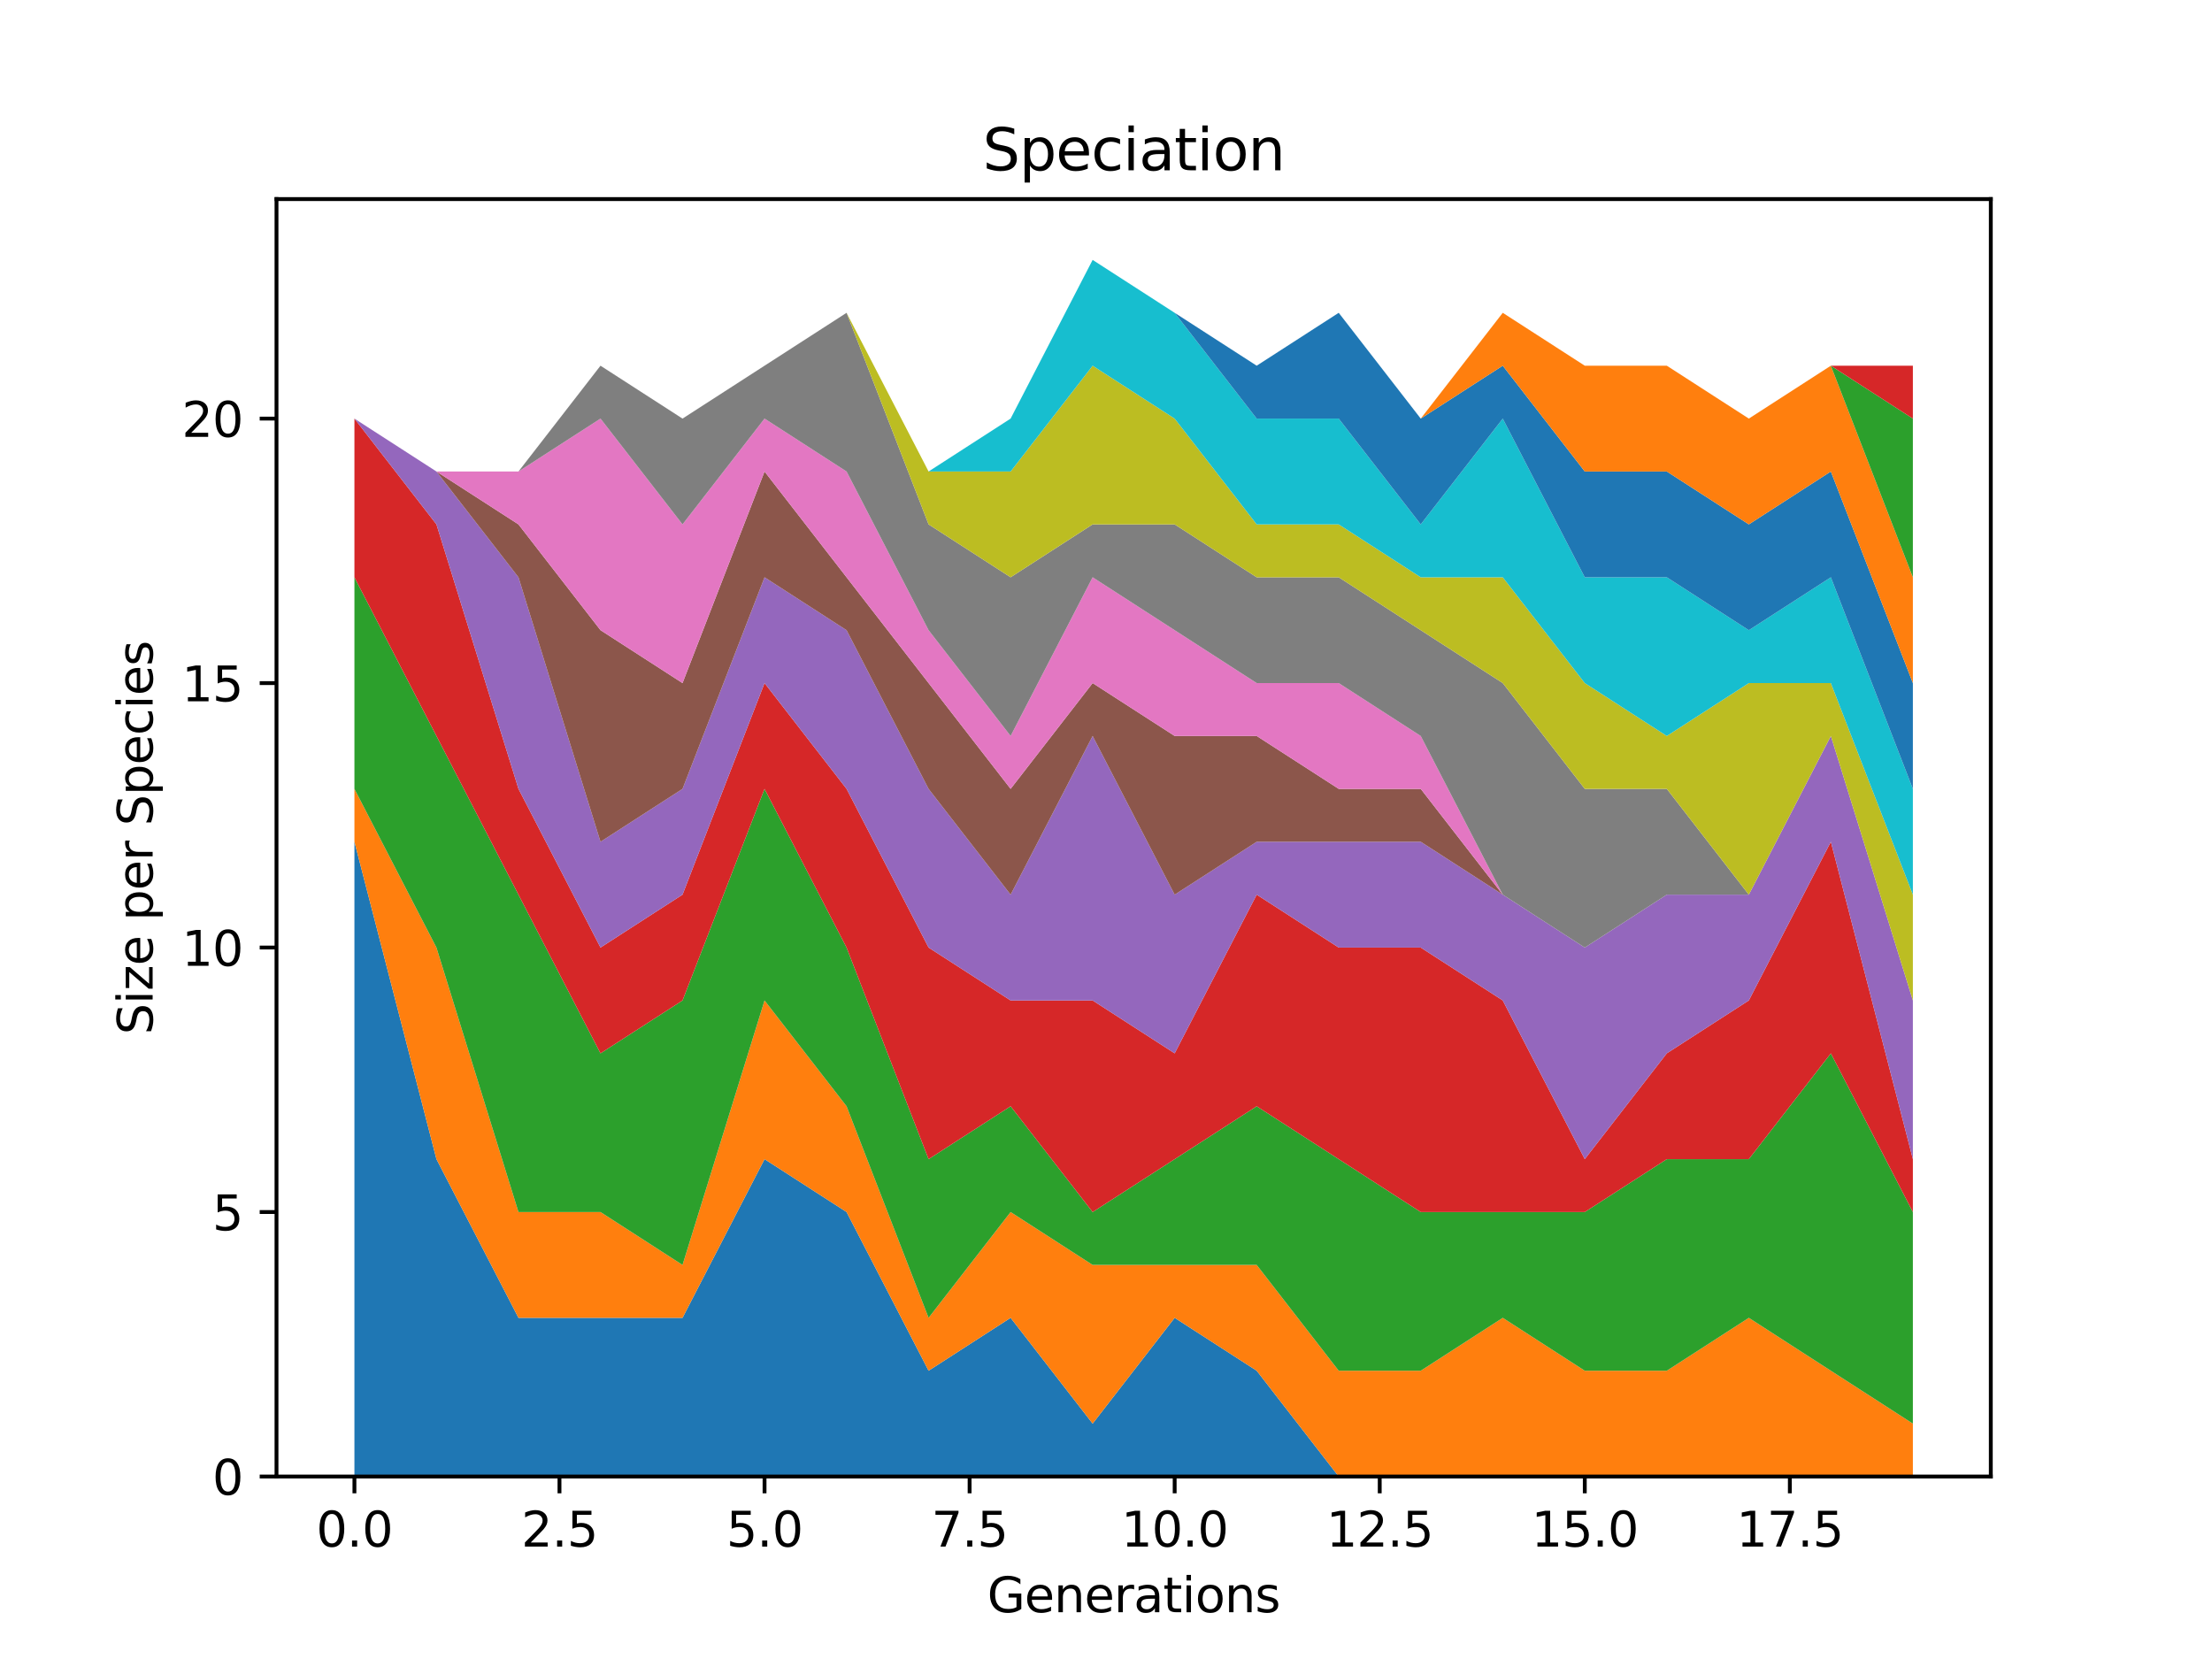 <?xml version="1.0" encoding="utf-8" standalone="no"?>
<!DOCTYPE svg PUBLIC "-//W3C//DTD SVG 1.1//EN"
  "http://www.w3.org/Graphics/SVG/1.1/DTD/svg11.dtd">
<svg xmlns:xlink="http://www.w3.org/1999/xlink" width="460.8pt" height="345.6pt" viewBox="0 0 460.8 345.6" xmlns="http://www.w3.org/2000/svg" version="1.1">
 <defs>
  <style type="text/css">*{stroke-linejoin: round; stroke-linecap: butt}</style>
 </defs>
 <g id="figure_1">
  <g id="patch_1">
   <path d="M 0 345.6 
L 460.8 345.6 
L 460.8 0 
L 0 0 
z
" style="fill: #ffffff"/>
  </g>
  <g id="axes_1">
   <g id="patch_2">
    <path d="M 57.6 307.584 
L 414.72 307.584 
L 414.72 41.472 
L 57.6 41.472 
z
" style="fill: #ffffff"/>
   </g>
   <g id="PolyCollection_1">
    <path d="M 73.833 175.354 
L 73.833 307.584 
L 90.92 307.584 
L 108.007 307.584 
L 125.094 307.584 
L 142.181 307.584 
L 159.268 307.584 
L 176.355 307.584 
L 193.442 307.584 
L 210.529 307.584 
L 227.616 307.584 
L 244.704 307.584 
L 261.791 307.584 
L 278.878 307.584 
L 295.965 307.584 
L 313.052 307.584 
L 330.139 307.584 
L 347.226 307.584 
L 364.313 307.584 
L 381.4 307.584 
L 398.487 307.584 
L 398.487 307.584 
L 398.487 307.584 
L 381.4 307.584 
L 364.313 307.584 
L 347.226 307.584 
L 330.139 307.584 
L 313.052 307.584 
L 295.965 307.584 
L 278.878 307.584 
L 261.791 285.546 
L 244.704 274.527 
L 227.616 296.565 
L 210.529 274.527 
L 193.442 285.546 
L 176.355 252.488 
L 159.268 241.469 
L 142.181 274.527 
L 125.094 274.527 
L 108.007 274.527 
L 90.92 241.469 
L 73.833 175.354 
z
" clip-path="url(#p6e69b3e4cf)" style="fill: #1f77b4"/>
   </g>
   <g id="PolyCollection_2">
    <path d="M 73.833 164.335 
L 73.833 175.354 
L 90.92 241.469 
L 108.007 274.527 
L 125.094 274.527 
L 142.181 274.527 
L 159.268 241.469 
L 176.355 252.488 
L 193.442 285.546 
L 210.529 274.527 
L 227.616 296.565 
L 244.704 274.527 
L 261.791 285.546 
L 278.878 307.584 
L 295.965 307.584 
L 313.052 307.584 
L 330.139 307.584 
L 347.226 307.584 
L 364.313 307.584 
L 381.4 307.584 
L 398.487 307.584 
L 398.487 296.565 
L 398.487 296.565 
L 381.4 285.546 
L 364.313 274.527 
L 347.226 285.546 
L 330.139 285.546 
L 313.052 274.527 
L 295.965 285.546 
L 278.878 285.546 
L 261.791 263.507 
L 244.704 263.507 
L 227.616 263.507 
L 210.529 252.488 
L 193.442 274.527 
L 176.355 230.45 
L 159.268 208.412 
L 142.181 263.507 
L 125.094 252.488 
L 108.007 252.488 
L 90.92 197.393 
L 73.833 164.335 
z
" clip-path="url(#p6e69b3e4cf)" style="fill: #ff7f0e"/>
   </g>
   <g id="PolyCollection_3">
    <path d="M 73.833 120.259 
L 73.833 164.335 
L 90.92 197.393 
L 108.007 252.488 
L 125.094 252.488 
L 142.181 263.507 
L 159.268 208.412 
L 176.355 230.45 
L 193.442 274.527 
L 210.529 252.488 
L 227.616 263.507 
L 244.704 263.507 
L 261.791 263.507 
L 278.878 285.546 
L 295.965 285.546 
L 313.052 274.527 
L 330.139 285.546 
L 347.226 285.546 
L 364.313 274.527 
L 381.4 285.546 
L 398.487 296.565 
L 398.487 252.488 
L 398.487 252.488 
L 381.4 219.431 
L 364.313 241.469 
L 347.226 241.469 
L 330.139 252.488 
L 313.052 252.488 
L 295.965 252.488 
L 278.878 241.469 
L 261.791 230.45 
L 244.704 241.469 
L 227.616 252.488 
L 210.529 230.45 
L 193.442 241.469 
L 176.355 197.393 
L 159.268 164.335 
L 142.181 208.412 
L 125.094 219.431 
L 108.007 186.374 
L 90.92 153.316 
L 73.833 120.259 
z
" clip-path="url(#p6e69b3e4cf)" style="fill: #2ca02c"/>
   </g>
   <g id="PolyCollection_4">
    <path d="M 73.833 87.201 
L 73.833 120.259 
L 90.92 153.316 
L 108.007 186.374 
L 125.094 219.431 
L 142.181 208.412 
L 159.268 164.335 
L 176.355 197.393 
L 193.442 241.469 
L 210.529 230.45 
L 227.616 252.488 
L 244.704 241.469 
L 261.791 230.45 
L 278.878 241.469 
L 295.965 252.488 
L 313.052 252.488 
L 330.139 252.488 
L 347.226 241.469 
L 364.313 241.469 
L 381.4 219.431 
L 398.487 252.488 
L 398.487 241.469 
L 398.487 241.469 
L 381.4 175.354 
L 364.313 208.412 
L 347.226 219.431 
L 330.139 241.469 
L 313.052 208.412 
L 295.965 197.393 
L 278.878 197.393 
L 261.791 186.374 
L 244.704 219.431 
L 227.616 208.412 
L 210.529 208.412 
L 193.442 197.393 
L 176.355 164.335 
L 159.268 142.297 
L 142.181 186.374 
L 125.094 197.393 
L 108.007 164.335 
L 90.92 109.24 
L 73.833 87.201 
z
" clip-path="url(#p6e69b3e4cf)" style="fill: #d62728"/>
   </g>
   <g id="PolyCollection_5">
    <path d="M 73.833 87.201 
L 73.833 87.201 
L 90.92 109.24 
L 108.007 164.335 
L 125.094 197.393 
L 142.181 186.374 
L 159.268 142.297 
L 176.355 164.335 
L 193.442 197.393 
L 210.529 208.412 
L 227.616 208.412 
L 244.704 219.431 
L 261.791 186.374 
L 278.878 197.393 
L 295.965 197.393 
L 313.052 208.412 
L 330.139 241.469 
L 347.226 219.431 
L 364.313 208.412 
L 381.4 175.354 
L 398.487 241.469 
L 398.487 208.412 
L 398.487 208.412 
L 381.4 153.316 
L 364.313 186.374 
L 347.226 186.374 
L 330.139 197.393 
L 313.052 186.374 
L 295.965 175.354 
L 278.878 175.354 
L 261.791 175.354 
L 244.704 186.374 
L 227.616 153.316 
L 210.529 186.374 
L 193.442 164.335 
L 176.355 131.278 
L 159.268 120.259 
L 142.181 164.335 
L 125.094 175.354 
L 108.007 120.259 
L 90.92 98.221 
L 73.833 87.201 
z
" clip-path="url(#p6e69b3e4cf)" style="fill: #9467bd"/>
   </g>
   <g id="PolyCollection_6">
    <path d="M 73.833 87.201 
L 73.833 87.201 
L 90.92 98.221 
L 108.007 120.259 
L 125.094 175.354 
L 142.181 164.335 
L 159.268 120.259 
L 176.355 131.278 
L 193.442 164.335 
L 210.529 186.374 
L 227.616 153.316 
L 244.704 186.374 
L 261.791 175.354 
L 278.878 175.354 
L 295.965 175.354 
L 313.052 186.374 
L 330.139 197.393 
L 347.226 186.374 
L 364.313 186.374 
L 381.4 153.316 
L 398.487 208.412 
L 398.487 208.412 
L 398.487 208.412 
L 381.4 153.316 
L 364.313 186.374 
L 347.226 186.374 
L 330.139 197.393 
L 313.052 186.374 
L 295.965 164.335 
L 278.878 164.335 
L 261.791 153.316 
L 244.704 153.316 
L 227.616 142.297 
L 210.529 164.335 
L 193.442 142.297 
L 176.355 120.259 
L 159.268 98.221 
L 142.181 142.297 
L 125.094 131.278 
L 108.007 109.24 
L 90.92 98.221 
L 73.833 87.201 
z
" clip-path="url(#p6e69b3e4cf)" style="fill: #8c564b"/>
   </g>
   <g id="PolyCollection_7">
    <path d="M 73.833 87.201 
L 73.833 87.201 
L 90.92 98.221 
L 108.007 109.24 
L 125.094 131.278 
L 142.181 142.297 
L 159.268 98.221 
L 176.355 120.259 
L 193.442 142.297 
L 210.529 164.335 
L 227.616 142.297 
L 244.704 153.316 
L 261.791 153.316 
L 278.878 164.335 
L 295.965 164.335 
L 313.052 186.374 
L 330.139 197.393 
L 347.226 186.374 
L 364.313 186.374 
L 381.4 153.316 
L 398.487 208.412 
L 398.487 208.412 
L 398.487 208.412 
L 381.4 153.316 
L 364.313 186.374 
L 347.226 186.374 
L 330.139 197.393 
L 313.052 186.374 
L 295.965 153.316 
L 278.878 142.297 
L 261.791 142.297 
L 244.704 131.278 
L 227.616 120.259 
L 210.529 153.316 
L 193.442 131.278 
L 176.355 98.221 
L 159.268 87.201 
L 142.181 109.24 
L 125.094 87.201 
L 108.007 98.221 
L 90.92 98.221 
L 73.833 87.201 
z
" clip-path="url(#p6e69b3e4cf)" style="fill: #e377c2"/>
   </g>
   <g id="PolyCollection_8">
    <path d="M 73.833 87.201 
L 73.833 87.201 
L 90.92 98.221 
L 108.007 98.221 
L 125.094 87.201 
L 142.181 109.24 
L 159.268 87.201 
L 176.355 98.221 
L 193.442 131.278 
L 210.529 153.316 
L 227.616 120.259 
L 244.704 131.278 
L 261.791 142.297 
L 278.878 142.297 
L 295.965 153.316 
L 313.052 186.374 
L 330.139 197.393 
L 347.226 186.374 
L 364.313 186.374 
L 381.4 153.316 
L 398.487 208.412 
L 398.487 208.412 
L 398.487 208.412 
L 381.4 153.316 
L 364.313 186.374 
L 347.226 164.335 
L 330.139 164.335 
L 313.052 142.297 
L 295.965 131.278 
L 278.878 120.259 
L 261.791 120.259 
L 244.704 109.24 
L 227.616 109.24 
L 210.529 120.259 
L 193.442 109.24 
L 176.355 65.163 
L 159.268 76.182 
L 142.181 87.201 
L 125.094 76.182 
L 108.007 98.221 
L 90.92 98.221 
L 73.833 87.201 
z
" clip-path="url(#p6e69b3e4cf)" style="fill: #7f7f7f"/>
   </g>
   <g id="PolyCollection_9">
    <path d="M 73.833 87.201 
L 73.833 87.201 
L 90.92 98.221 
L 108.007 98.221 
L 125.094 76.182 
L 142.181 87.201 
L 159.268 76.182 
L 176.355 65.163 
L 193.442 109.24 
L 210.529 120.259 
L 227.616 109.24 
L 244.704 109.24 
L 261.791 120.259 
L 278.878 120.259 
L 295.965 131.278 
L 313.052 142.297 
L 330.139 164.335 
L 347.226 164.335 
L 364.313 186.374 
L 381.4 153.316 
L 398.487 208.412 
L 398.487 186.374 
L 398.487 186.374 
L 381.4 142.297 
L 364.313 142.297 
L 347.226 153.316 
L 330.139 142.297 
L 313.052 120.259 
L 295.965 120.259 
L 278.878 109.24 
L 261.791 109.24 
L 244.704 87.201 
L 227.616 76.182 
L 210.529 98.221 
L 193.442 98.221 
L 176.355 65.163 
L 159.268 76.182 
L 142.181 87.201 
L 125.094 76.182 
L 108.007 98.221 
L 90.92 98.221 
L 73.833 87.201 
z
" clip-path="url(#p6e69b3e4cf)" style="fill: #bcbd22"/>
   </g>
   <g id="PolyCollection_10">
    <path d="M 73.833 87.201 
L 73.833 87.201 
L 90.92 98.221 
L 108.007 98.221 
L 125.094 76.182 
L 142.181 87.201 
L 159.268 76.182 
L 176.355 65.163 
L 193.442 98.221 
L 210.529 98.221 
L 227.616 76.182 
L 244.704 87.201 
L 261.791 109.24 
L 278.878 109.24 
L 295.965 120.259 
L 313.052 120.259 
L 330.139 142.297 
L 347.226 153.316 
L 364.313 142.297 
L 381.4 142.297 
L 398.487 186.374 
L 398.487 164.335 
L 398.487 164.335 
L 381.4 120.259 
L 364.313 131.278 
L 347.226 120.259 
L 330.139 120.259 
L 313.052 87.201 
L 295.965 109.24 
L 278.878 87.201 
L 261.791 87.201 
L 244.704 65.163 
L 227.616 54.144 
L 210.529 87.201 
L 193.442 98.221 
L 176.355 65.163 
L 159.268 76.182 
L 142.181 87.201 
L 125.094 76.182 
L 108.007 98.221 
L 90.92 98.221 
L 73.833 87.201 
z
" clip-path="url(#p6e69b3e4cf)" style="fill: #17becf"/>
   </g>
   <g id="PolyCollection_11">
    <path d="M 73.833 87.201 
L 73.833 87.201 
L 90.92 98.221 
L 108.007 98.221 
L 125.094 76.182 
L 142.181 87.201 
L 159.268 76.182 
L 176.355 65.163 
L 193.442 98.221 
L 210.529 87.201 
L 227.616 54.144 
L 244.704 65.163 
L 261.791 87.201 
L 278.878 87.201 
L 295.965 109.24 
L 313.052 87.201 
L 330.139 120.259 
L 347.226 120.259 
L 364.313 131.278 
L 381.4 120.259 
L 398.487 164.335 
L 398.487 142.297 
L 398.487 142.297 
L 381.4 98.221 
L 364.313 109.24 
L 347.226 98.221 
L 330.139 98.221 
L 313.052 76.182 
L 295.965 87.201 
L 278.878 65.163 
L 261.791 76.182 
L 244.704 65.163 
L 227.616 54.144 
L 210.529 87.201 
L 193.442 98.221 
L 176.355 65.163 
L 159.268 76.182 
L 142.181 87.201 
L 125.094 76.182 
L 108.007 98.221 
L 90.92 98.221 
L 73.833 87.201 
z
" clip-path="url(#p6e69b3e4cf)" style="fill: #1f77b4"/>
   </g>
   <g id="PolyCollection_12">
    <path d="M 73.833 87.201 
L 73.833 87.201 
L 90.92 98.221 
L 108.007 98.221 
L 125.094 76.182 
L 142.181 87.201 
L 159.268 76.182 
L 176.355 65.163 
L 193.442 98.221 
L 210.529 87.201 
L 227.616 54.144 
L 244.704 65.163 
L 261.791 76.182 
L 278.878 65.163 
L 295.965 87.201 
L 313.052 76.182 
L 330.139 98.221 
L 347.226 98.221 
L 364.313 109.24 
L 381.4 98.221 
L 398.487 142.297 
L 398.487 120.259 
L 398.487 120.259 
L 381.4 76.182 
L 364.313 87.201 
L 347.226 76.182 
L 330.139 76.182 
L 313.052 65.163 
L 295.965 87.201 
L 278.878 65.163 
L 261.791 76.182 
L 244.704 65.163 
L 227.616 54.144 
L 210.529 87.201 
L 193.442 98.221 
L 176.355 65.163 
L 159.268 76.182 
L 142.181 87.201 
L 125.094 76.182 
L 108.007 98.221 
L 90.92 98.221 
L 73.833 87.201 
z
" clip-path="url(#p6e69b3e4cf)" style="fill: #ff7f0e"/>
   </g>
   <g id="PolyCollection_13">
    <path d="M 73.833 87.201 
L 73.833 87.201 
L 90.92 98.221 
L 108.007 98.221 
L 125.094 76.182 
L 142.181 87.201 
L 159.268 76.182 
L 176.355 65.163 
L 193.442 98.221 
L 210.529 87.201 
L 227.616 54.144 
L 244.704 65.163 
L 261.791 76.182 
L 278.878 65.163 
L 295.965 87.201 
L 313.052 65.163 
L 330.139 76.182 
L 347.226 76.182 
L 364.313 87.201 
L 381.4 76.182 
L 398.487 120.259 
L 398.487 87.201 
L 398.487 87.201 
L 381.4 76.182 
L 364.313 87.201 
L 347.226 76.182 
L 330.139 76.182 
L 313.052 65.163 
L 295.965 87.201 
L 278.878 65.163 
L 261.791 76.182 
L 244.704 65.163 
L 227.616 54.144 
L 210.529 87.201 
L 193.442 98.221 
L 176.355 65.163 
L 159.268 76.182 
L 142.181 87.201 
L 125.094 76.182 
L 108.007 98.221 
L 90.92 98.221 
L 73.833 87.201 
z
" clip-path="url(#p6e69b3e4cf)" style="fill: #2ca02c"/>
   </g>
   <g id="PolyCollection_14">
    <path d="M 73.833 87.201 
L 73.833 87.201 
L 90.92 98.221 
L 108.007 98.221 
L 125.094 76.182 
L 142.181 87.201 
L 159.268 76.182 
L 176.355 65.163 
L 193.442 98.221 
L 210.529 87.201 
L 227.616 54.144 
L 244.704 65.163 
L 261.791 76.182 
L 278.878 65.163 
L 295.965 87.201 
L 313.052 65.163 
L 330.139 76.182 
L 347.226 76.182 
L 364.313 87.201 
L 381.4 76.182 
L 398.487 87.201 
L 398.487 76.182 
L 398.487 76.182 
L 381.4 76.182 
L 364.313 87.201 
L 347.226 76.182 
L 330.139 76.182 
L 313.052 65.163 
L 295.965 87.201 
L 278.878 65.163 
L 261.791 76.182 
L 244.704 65.163 
L 227.616 54.144 
L 210.529 87.201 
L 193.442 98.221 
L 176.355 65.163 
L 159.268 76.182 
L 142.181 87.201 
L 125.094 76.182 
L 108.007 98.221 
L 90.92 98.221 
L 73.833 87.201 
z
" clip-path="url(#p6e69b3e4cf)" style="fill: #d62728"/>
   </g>
   <g id="matplotlib.axis_1">
    <g id="xtick_1">
     <g id="line2d_1">
      <defs>
       <path id="m2d60205c20" d="M 0 0 
L 0 3.5 
" style="stroke: #000000; stroke-width: 0.8"/>
      </defs>
      <g>
       <use xlink:href="#m2d60205c20" x="73.833" y="307.584" style="stroke: #000000; stroke-width: 0.8"/>
      </g>
     </g>
     <g id="text_1">
      <!-- 0.0 -->
      <g transform="translate(65.881 322.182) scale(0.1 -0.1)">
       <defs>
        <path id="DejaVuSans-30" d="M 2034 4250 
Q 1547 4250 1301 3770 
Q 1056 3291 1056 2328 
Q 1056 1369 1301 889 
Q 1547 409 2034 409 
Q 2525 409 2770 889 
Q 3016 1369 3016 2328 
Q 3016 3291 2770 3770 
Q 2525 4250 2034 4250 
z
M 2034 4750 
Q 2819 4750 3233 4129 
Q 3647 3509 3647 2328 
Q 3647 1150 3233 529 
Q 2819 -91 2034 -91 
Q 1250 -91 836 529 
Q 422 1150 422 2328 
Q 422 3509 836 4129 
Q 1250 4750 2034 4750 
z
" transform="scale(0.016)"/>
        <path id="DejaVuSans-2e" d="M 684 794 
L 1344 794 
L 1344 0 
L 684 0 
L 684 794 
z
" transform="scale(0.016)"/>
       </defs>
       <use xlink:href="#DejaVuSans-30"/>
       <use xlink:href="#DejaVuSans-2e" x="63.623"/>
       <use xlink:href="#DejaVuSans-30" x="95.41"/>
      </g>
     </g>
    </g>
    <g id="xtick_2">
     <g id="line2d_2">
      <g>
       <use xlink:href="#m2d60205c20" x="116.55" y="307.584" style="stroke: #000000; stroke-width: 0.8"/>
      </g>
     </g>
     <g id="text_2">
      <!-- 2.5 -->
      <g transform="translate(108.599 322.182) scale(0.1 -0.1)">
       <defs>
        <path id="DejaVuSans-32" d="M 1228 531 
L 3431 531 
L 3431 0 
L 469 0 
L 469 531 
Q 828 903 1448 1529 
Q 2069 2156 2228 2338 
Q 2531 2678 2651 2914 
Q 2772 3150 2772 3378 
Q 2772 3750 2511 3984 
Q 2250 4219 1831 4219 
Q 1534 4219 1204 4116 
Q 875 4013 500 3803 
L 500 4441 
Q 881 4594 1212 4672 
Q 1544 4750 1819 4750 
Q 2544 4750 2975 4387 
Q 3406 4025 3406 3419 
Q 3406 3131 3298 2873 
Q 3191 2616 2906 2266 
Q 2828 2175 2409 1742 
Q 1991 1309 1228 531 
z
" transform="scale(0.016)"/>
        <path id="DejaVuSans-35" d="M 691 4666 
L 3169 4666 
L 3169 4134 
L 1269 4134 
L 1269 2991 
Q 1406 3038 1543 3061 
Q 1681 3084 1819 3084 
Q 2600 3084 3056 2656 
Q 3513 2228 3513 1497 
Q 3513 744 3044 326 
Q 2575 -91 1722 -91 
Q 1428 -91 1123 -41 
Q 819 9 494 109 
L 494 744 
Q 775 591 1075 516 
Q 1375 441 1709 441 
Q 2250 441 2565 725 
Q 2881 1009 2881 1497 
Q 2881 1984 2565 2268 
Q 2250 2553 1709 2553 
Q 1456 2553 1204 2497 
Q 953 2441 691 2322 
L 691 4666 
z
" transform="scale(0.016)"/>
       </defs>
       <use xlink:href="#DejaVuSans-32"/>
       <use xlink:href="#DejaVuSans-2e" x="63.623"/>
       <use xlink:href="#DejaVuSans-35" x="95.41"/>
      </g>
     </g>
    </g>
    <g id="xtick_3">
     <g id="line2d_3">
      <g>
       <use xlink:href="#m2d60205c20" x="159.268" y="307.584" style="stroke: #000000; stroke-width: 0.8"/>
      </g>
     </g>
     <g id="text_3">
      <!-- 5.0 -->
      <g transform="translate(151.317 322.182) scale(0.1 -0.1)">
       <use xlink:href="#DejaVuSans-35"/>
       <use xlink:href="#DejaVuSans-2e" x="63.623"/>
       <use xlink:href="#DejaVuSans-30" x="95.41"/>
      </g>
     </g>
    </g>
    <g id="xtick_4">
     <g id="line2d_4">
      <g>
       <use xlink:href="#m2d60205c20" x="201.986" y="307.584" style="stroke: #000000; stroke-width: 0.8"/>
      </g>
     </g>
     <g id="text_4">
      <!-- 7.5 -->
      <g transform="translate(194.034 322.182) scale(0.1 -0.1)">
       <defs>
        <path id="DejaVuSans-37" d="M 525 4666 
L 3525 4666 
L 3525 4397 
L 1831 0 
L 1172 0 
L 2766 4134 
L 525 4134 
L 525 4666 
z
" transform="scale(0.016)"/>
       </defs>
       <use xlink:href="#DejaVuSans-37"/>
       <use xlink:href="#DejaVuSans-2e" x="63.623"/>
       <use xlink:href="#DejaVuSans-35" x="95.41"/>
      </g>
     </g>
    </g>
    <g id="xtick_5">
     <g id="line2d_5">
      <g>
       <use xlink:href="#m2d60205c20" x="244.704" y="307.584" style="stroke: #000000; stroke-width: 0.8"/>
      </g>
     </g>
     <g id="text_5">
      <!-- 10.0 -->
      <g transform="translate(233.571 322.182) scale(0.1 -0.1)">
       <defs>
        <path id="DejaVuSans-31" d="M 794 531 
L 1825 531 
L 1825 4091 
L 703 3866 
L 703 4441 
L 1819 4666 
L 2450 4666 
L 2450 531 
L 3481 531 
L 3481 0 
L 794 0 
L 794 531 
z
" transform="scale(0.016)"/>
       </defs>
       <use xlink:href="#DejaVuSans-31"/>
       <use xlink:href="#DejaVuSans-30" x="63.623"/>
       <use xlink:href="#DejaVuSans-2e" x="127.246"/>
       <use xlink:href="#DejaVuSans-30" x="159.033"/>
      </g>
     </g>
    </g>
    <g id="xtick_6">
     <g id="line2d_6">
      <g>
       <use xlink:href="#m2d60205c20" x="287.421" y="307.584" style="stroke: #000000; stroke-width: 0.8"/>
      </g>
     </g>
     <g id="text_6">
      <!-- 12.5 -->
      <g transform="translate(276.288 322.182) scale(0.1 -0.1)">
       <use xlink:href="#DejaVuSans-31"/>
       <use xlink:href="#DejaVuSans-32" x="63.623"/>
       <use xlink:href="#DejaVuSans-2e" x="127.246"/>
       <use xlink:href="#DejaVuSans-35" x="159.033"/>
      </g>
     </g>
    </g>
    <g id="xtick_7">
     <g id="line2d_7">
      <g>
       <use xlink:href="#m2d60205c20" x="330.139" y="307.584" style="stroke: #000000; stroke-width: 0.8"/>
      </g>
     </g>
     <g id="text_7">
      <!-- 15.0 -->
      <g transform="translate(319.006 322.182) scale(0.1 -0.1)">
       <use xlink:href="#DejaVuSans-31"/>
       <use xlink:href="#DejaVuSans-35" x="63.623"/>
       <use xlink:href="#DejaVuSans-2e" x="127.246"/>
       <use xlink:href="#DejaVuSans-30" x="159.033"/>
      </g>
     </g>
    </g>
    <g id="xtick_8">
     <g id="line2d_8">
      <g>
       <use xlink:href="#m2d60205c20" x="372.857" y="307.584" style="stroke: #000000; stroke-width: 0.8"/>
      </g>
     </g>
     <g id="text_8">
      <!-- 17.5 -->
      <g transform="translate(361.724 322.182) scale(0.1 -0.1)">
       <use xlink:href="#DejaVuSans-31"/>
       <use xlink:href="#DejaVuSans-37" x="63.623"/>
       <use xlink:href="#DejaVuSans-2e" x="127.246"/>
       <use xlink:href="#DejaVuSans-35" x="159.033"/>
      </g>
     </g>
    </g>
    <g id="text_9">
     <!-- Generations -->
     <g transform="translate(205.662 335.861) scale(0.1 -0.1)">
      <defs>
       <path id="DejaVuSans-47" d="M 3809 666 
L 3809 1919 
L 2778 1919 
L 2778 2438 
L 4434 2438 
L 4434 434 
Q 4069 175 3628 42 
Q 3188 -91 2688 -91 
Q 1594 -91 976 548 
Q 359 1188 359 2328 
Q 359 3472 976 4111 
Q 1594 4750 2688 4750 
Q 3144 4750 3555 4637 
Q 3966 4525 4313 4306 
L 4313 3634 
Q 3963 3931 3569 4081 
Q 3175 4231 2741 4231 
Q 1884 4231 1454 3753 
Q 1025 3275 1025 2328 
Q 1025 1384 1454 906 
Q 1884 428 2741 428 
Q 3075 428 3337 486 
Q 3600 544 3809 666 
z
" transform="scale(0.016)"/>
       <path id="DejaVuSans-65" d="M 3597 1894 
L 3597 1613 
L 953 1613 
Q 991 1019 1311 708 
Q 1631 397 2203 397 
Q 2534 397 2845 478 
Q 3156 559 3463 722 
L 3463 178 
Q 3153 47 2828 -22 
Q 2503 -91 2169 -91 
Q 1331 -91 842 396 
Q 353 884 353 1716 
Q 353 2575 817 3079 
Q 1281 3584 2069 3584 
Q 2775 3584 3186 3129 
Q 3597 2675 3597 1894 
z
M 3022 2063 
Q 3016 2534 2758 2815 
Q 2500 3097 2075 3097 
Q 1594 3097 1305 2825 
Q 1016 2553 972 2059 
L 3022 2063 
z
" transform="scale(0.016)"/>
       <path id="DejaVuSans-6e" d="M 3513 2113 
L 3513 0 
L 2938 0 
L 2938 2094 
Q 2938 2591 2744 2837 
Q 2550 3084 2163 3084 
Q 1697 3084 1428 2787 
Q 1159 2491 1159 1978 
L 1159 0 
L 581 0 
L 581 3500 
L 1159 3500 
L 1159 2956 
Q 1366 3272 1645 3428 
Q 1925 3584 2291 3584 
Q 2894 3584 3203 3211 
Q 3513 2838 3513 2113 
z
" transform="scale(0.016)"/>
       <path id="DejaVuSans-72" d="M 2631 2963 
Q 2534 3019 2420 3045 
Q 2306 3072 2169 3072 
Q 1681 3072 1420 2755 
Q 1159 2438 1159 1844 
L 1159 0 
L 581 0 
L 581 3500 
L 1159 3500 
L 1159 2956 
Q 1341 3275 1631 3429 
Q 1922 3584 2338 3584 
Q 2397 3584 2469 3576 
Q 2541 3569 2628 3553 
L 2631 2963 
z
" transform="scale(0.016)"/>
       <path id="DejaVuSans-61" d="M 2194 1759 
Q 1497 1759 1228 1600 
Q 959 1441 959 1056 
Q 959 750 1161 570 
Q 1363 391 1709 391 
Q 2188 391 2477 730 
Q 2766 1069 2766 1631 
L 2766 1759 
L 2194 1759 
z
M 3341 1997 
L 3341 0 
L 2766 0 
L 2766 531 
Q 2569 213 2275 61 
Q 1981 -91 1556 -91 
Q 1019 -91 701 211 
Q 384 513 384 1019 
Q 384 1609 779 1909 
Q 1175 2209 1959 2209 
L 2766 2209 
L 2766 2266 
Q 2766 2663 2505 2880 
Q 2244 3097 1772 3097 
Q 1472 3097 1187 3025 
Q 903 2953 641 2809 
L 641 3341 
Q 956 3463 1253 3523 
Q 1550 3584 1831 3584 
Q 2591 3584 2966 3190 
Q 3341 2797 3341 1997 
z
" transform="scale(0.016)"/>
       <path id="DejaVuSans-74" d="M 1172 4494 
L 1172 3500 
L 2356 3500 
L 2356 3053 
L 1172 3053 
L 1172 1153 
Q 1172 725 1289 603 
Q 1406 481 1766 481 
L 2356 481 
L 2356 0 
L 1766 0 
Q 1100 0 847 248 
Q 594 497 594 1153 
L 594 3053 
L 172 3053 
L 172 3500 
L 594 3500 
L 594 4494 
L 1172 4494 
z
" transform="scale(0.016)"/>
       <path id="DejaVuSans-69" d="M 603 3500 
L 1178 3500 
L 1178 0 
L 603 0 
L 603 3500 
z
M 603 4863 
L 1178 4863 
L 1178 4134 
L 603 4134 
L 603 4863 
z
" transform="scale(0.016)"/>
       <path id="DejaVuSans-6f" d="M 1959 3097 
Q 1497 3097 1228 2736 
Q 959 2375 959 1747 
Q 959 1119 1226 758 
Q 1494 397 1959 397 
Q 2419 397 2687 759 
Q 2956 1122 2956 1747 
Q 2956 2369 2687 2733 
Q 2419 3097 1959 3097 
z
M 1959 3584 
Q 2709 3584 3137 3096 
Q 3566 2609 3566 1747 
Q 3566 888 3137 398 
Q 2709 -91 1959 -91 
Q 1206 -91 779 398 
Q 353 888 353 1747 
Q 353 2609 779 3096 
Q 1206 3584 1959 3584 
z
" transform="scale(0.016)"/>
       <path id="DejaVuSans-73" d="M 2834 3397 
L 2834 2853 
Q 2591 2978 2328 3040 
Q 2066 3103 1784 3103 
Q 1356 3103 1142 2972 
Q 928 2841 928 2578 
Q 928 2378 1081 2264 
Q 1234 2150 1697 2047 
L 1894 2003 
Q 2506 1872 2764 1633 
Q 3022 1394 3022 966 
Q 3022 478 2636 193 
Q 2250 -91 1575 -91 
Q 1294 -91 989 -36 
Q 684 19 347 128 
L 347 722 
Q 666 556 975 473 
Q 1284 391 1588 391 
Q 1994 391 2212 530 
Q 2431 669 2431 922 
Q 2431 1156 2273 1281 
Q 2116 1406 1581 1522 
L 1381 1569 
Q 847 1681 609 1914 
Q 372 2147 372 2553 
Q 372 3047 722 3315 
Q 1072 3584 1716 3584 
Q 2034 3584 2315 3537 
Q 2597 3491 2834 3397 
z
" transform="scale(0.016)"/>
      </defs>
      <use xlink:href="#DejaVuSans-47"/>
      <use xlink:href="#DejaVuSans-65" x="77.49"/>
      <use xlink:href="#DejaVuSans-6e" x="139.014"/>
      <use xlink:href="#DejaVuSans-65" x="202.393"/>
      <use xlink:href="#DejaVuSans-72" x="263.916"/>
      <use xlink:href="#DejaVuSans-61" x="305.029"/>
      <use xlink:href="#DejaVuSans-74" x="366.309"/>
      <use xlink:href="#DejaVuSans-69" x="405.518"/>
      <use xlink:href="#DejaVuSans-6f" x="433.301"/>
      <use xlink:href="#DejaVuSans-6e" x="494.482"/>
      <use xlink:href="#DejaVuSans-73" x="557.861"/>
     </g>
    </g>
   </g>
   <g id="matplotlib.axis_2">
    <g id="ytick_1">
     <g id="line2d_9">
      <defs>
       <path id="mdd99edb32a" d="M 0 0 
L -3.5 0 
" style="stroke: #000000; stroke-width: 0.8"/>
      </defs>
      <g>
       <use xlink:href="#mdd99edb32a" x="57.6" y="307.584" style="stroke: #000000; stroke-width: 0.8"/>
      </g>
     </g>
     <g id="text_10">
      <!-- 0 -->
      <g transform="translate(44.237 311.383) scale(0.1 -0.1)">
       <use xlink:href="#DejaVuSans-30"/>
      </g>
     </g>
    </g>
    <g id="ytick_2">
     <g id="line2d_10">
      <g>
       <use xlink:href="#mdd99edb32a" x="57.6" y="252.488" style="stroke: #000000; stroke-width: 0.8"/>
      </g>
     </g>
     <g id="text_11">
      <!-- 5 -->
      <g transform="translate(44.237 256.288) scale(0.1 -0.1)">
       <use xlink:href="#DejaVuSans-35"/>
      </g>
     </g>
    </g>
    <g id="ytick_3">
     <g id="line2d_11">
      <g>
       <use xlink:href="#mdd99edb32a" x="57.6" y="197.393" style="stroke: #000000; stroke-width: 0.8"/>
      </g>
     </g>
     <g id="text_12">
      <!-- 10 -->
      <g transform="translate(37.875 201.192) scale(0.1 -0.1)">
       <use xlink:href="#DejaVuSans-31"/>
       <use xlink:href="#DejaVuSans-30" x="63.623"/>
      </g>
     </g>
    </g>
    <g id="ytick_4">
     <g id="line2d_12">
      <g>
       <use xlink:href="#mdd99edb32a" x="57.6" y="142.297" style="stroke: #000000; stroke-width: 0.8"/>
      </g>
     </g>
     <g id="text_13">
      <!-- 15 -->
      <g transform="translate(37.875 146.096) scale(0.1 -0.1)">
       <use xlink:href="#DejaVuSans-31"/>
       <use xlink:href="#DejaVuSans-35" x="63.623"/>
      </g>
     </g>
    </g>
    <g id="ytick_5">
     <g id="line2d_13">
      <g>
       <use xlink:href="#mdd99edb32a" x="57.6" y="87.201" style="stroke: #000000; stroke-width: 0.8"/>
      </g>
     </g>
     <g id="text_14">
      <!-- 20 -->
      <g transform="translate(37.875 91.001) scale(0.1 -0.1)">
       <use xlink:href="#DejaVuSans-32"/>
       <use xlink:href="#DejaVuSans-30" x="63.623"/>
      </g>
     </g>
    </g>
    <g id="text_15">
     <!-- Size per Species -->
     <g transform="translate(31.795 215.521) rotate(-90) scale(0.1 -0.1)">
      <defs>
       <path id="DejaVuSans-53" d="M 3425 4513 
L 3425 3897 
Q 3066 4069 2747 4153 
Q 2428 4238 2131 4238 
Q 1616 4238 1336 4038 
Q 1056 3838 1056 3469 
Q 1056 3159 1242 3001 
Q 1428 2844 1947 2747 
L 2328 2669 
Q 3034 2534 3370 2195 
Q 3706 1856 3706 1288 
Q 3706 609 3251 259 
Q 2797 -91 1919 -91 
Q 1588 -91 1214 -16 
Q 841 59 441 206 
L 441 856 
Q 825 641 1194 531 
Q 1563 422 1919 422 
Q 2459 422 2753 634 
Q 3047 847 3047 1241 
Q 3047 1584 2836 1778 
Q 2625 1972 2144 2069 
L 1759 2144 
Q 1053 2284 737 2584 
Q 422 2884 422 3419 
Q 422 4038 858 4394 
Q 1294 4750 2059 4750 
Q 2388 4750 2728 4690 
Q 3069 4631 3425 4513 
z
" transform="scale(0.016)"/>
       <path id="DejaVuSans-7a" d="M 353 3500 
L 3084 3500 
L 3084 2975 
L 922 459 
L 3084 459 
L 3084 0 
L 275 0 
L 275 525 
L 2438 3041 
L 353 3041 
L 353 3500 
z
" transform="scale(0.016)"/>
       <path id="DejaVuSans-20" transform="scale(0.016)"/>
       <path id="DejaVuSans-70" d="M 1159 525 
L 1159 -1331 
L 581 -1331 
L 581 3500 
L 1159 3500 
L 1159 2969 
Q 1341 3281 1617 3432 
Q 1894 3584 2278 3584 
Q 2916 3584 3314 3078 
Q 3713 2572 3713 1747 
Q 3713 922 3314 415 
Q 2916 -91 2278 -91 
Q 1894 -91 1617 61 
Q 1341 213 1159 525 
z
M 3116 1747 
Q 3116 2381 2855 2742 
Q 2594 3103 2138 3103 
Q 1681 3103 1420 2742 
Q 1159 2381 1159 1747 
Q 1159 1113 1420 752 
Q 1681 391 2138 391 
Q 2594 391 2855 752 
Q 3116 1113 3116 1747 
z
" transform="scale(0.016)"/>
       <path id="DejaVuSans-63" d="M 3122 3366 
L 3122 2828 
Q 2878 2963 2633 3030 
Q 2388 3097 2138 3097 
Q 1578 3097 1268 2742 
Q 959 2388 959 1747 
Q 959 1106 1268 751 
Q 1578 397 2138 397 
Q 2388 397 2633 464 
Q 2878 531 3122 666 
L 3122 134 
Q 2881 22 2623 -34 
Q 2366 -91 2075 -91 
Q 1284 -91 818 406 
Q 353 903 353 1747 
Q 353 2603 823 3093 
Q 1294 3584 2113 3584 
Q 2378 3584 2631 3529 
Q 2884 3475 3122 3366 
z
" transform="scale(0.016)"/>
      </defs>
      <use xlink:href="#DejaVuSans-53"/>
      <use xlink:href="#DejaVuSans-69" x="63.477"/>
      <use xlink:href="#DejaVuSans-7a" x="91.26"/>
      <use xlink:href="#DejaVuSans-65" x="143.75"/>
      <use xlink:href="#DejaVuSans-20" x="205.273"/>
      <use xlink:href="#DejaVuSans-70" x="237.061"/>
      <use xlink:href="#DejaVuSans-65" x="300.537"/>
      <use xlink:href="#DejaVuSans-72" x="362.061"/>
      <use xlink:href="#DejaVuSans-20" x="403.174"/>
      <use xlink:href="#DejaVuSans-53" x="434.961"/>
      <use xlink:href="#DejaVuSans-70" x="498.438"/>
      <use xlink:href="#DejaVuSans-65" x="561.914"/>
      <use xlink:href="#DejaVuSans-63" x="623.438"/>
      <use xlink:href="#DejaVuSans-69" x="678.418"/>
      <use xlink:href="#DejaVuSans-65" x="706.201"/>
      <use xlink:href="#DejaVuSans-73" x="767.725"/>
     </g>
    </g>
   </g>
   <g id="patch_3">
    <path d="M 57.6 307.584 
L 57.6 41.472 
" style="fill: none; stroke: #000000; stroke-width: 0.8; stroke-linejoin: miter; stroke-linecap: square"/>
   </g>
   <g id="patch_4">
    <path d="M 414.72 307.584 
L 414.72 41.472 
" style="fill: none; stroke: #000000; stroke-width: 0.8; stroke-linejoin: miter; stroke-linecap: square"/>
   </g>
   <g id="patch_5">
    <path d="M 57.6 307.584 
L 414.72 307.584 
" style="fill: none; stroke: #000000; stroke-width: 0.8; stroke-linejoin: miter; stroke-linecap: square"/>
   </g>
   <g id="patch_6">
    <path d="M 57.6 41.472 
L 414.72 41.472 
" style="fill: none; stroke: #000000; stroke-width: 0.8; stroke-linejoin: miter; stroke-linecap: square"/>
   </g>
   <g id="text_16">
    <!-- Speciation -->
    <g transform="translate(204.714 35.472) scale(0.12 -0.12)">
     <use xlink:href="#DejaVuSans-53"/>
     <use xlink:href="#DejaVuSans-70" x="63.477"/>
     <use xlink:href="#DejaVuSans-65" x="126.953"/>
     <use xlink:href="#DejaVuSans-63" x="188.477"/>
     <use xlink:href="#DejaVuSans-69" x="243.457"/>
     <use xlink:href="#DejaVuSans-61" x="271.24"/>
     <use xlink:href="#DejaVuSans-74" x="332.52"/>
     <use xlink:href="#DejaVuSans-69" x="371.729"/>
     <use xlink:href="#DejaVuSans-6f" x="399.512"/>
     <use xlink:href="#DejaVuSans-6e" x="460.693"/>
    </g>
   </g>
  </g>
 </g>
 <defs>
  <clipPath id="p6e69b3e4cf">
   <rect x="57.6" y="41.472" width="357.12" height="266.112"/>
  </clipPath>
 </defs>
</svg>
